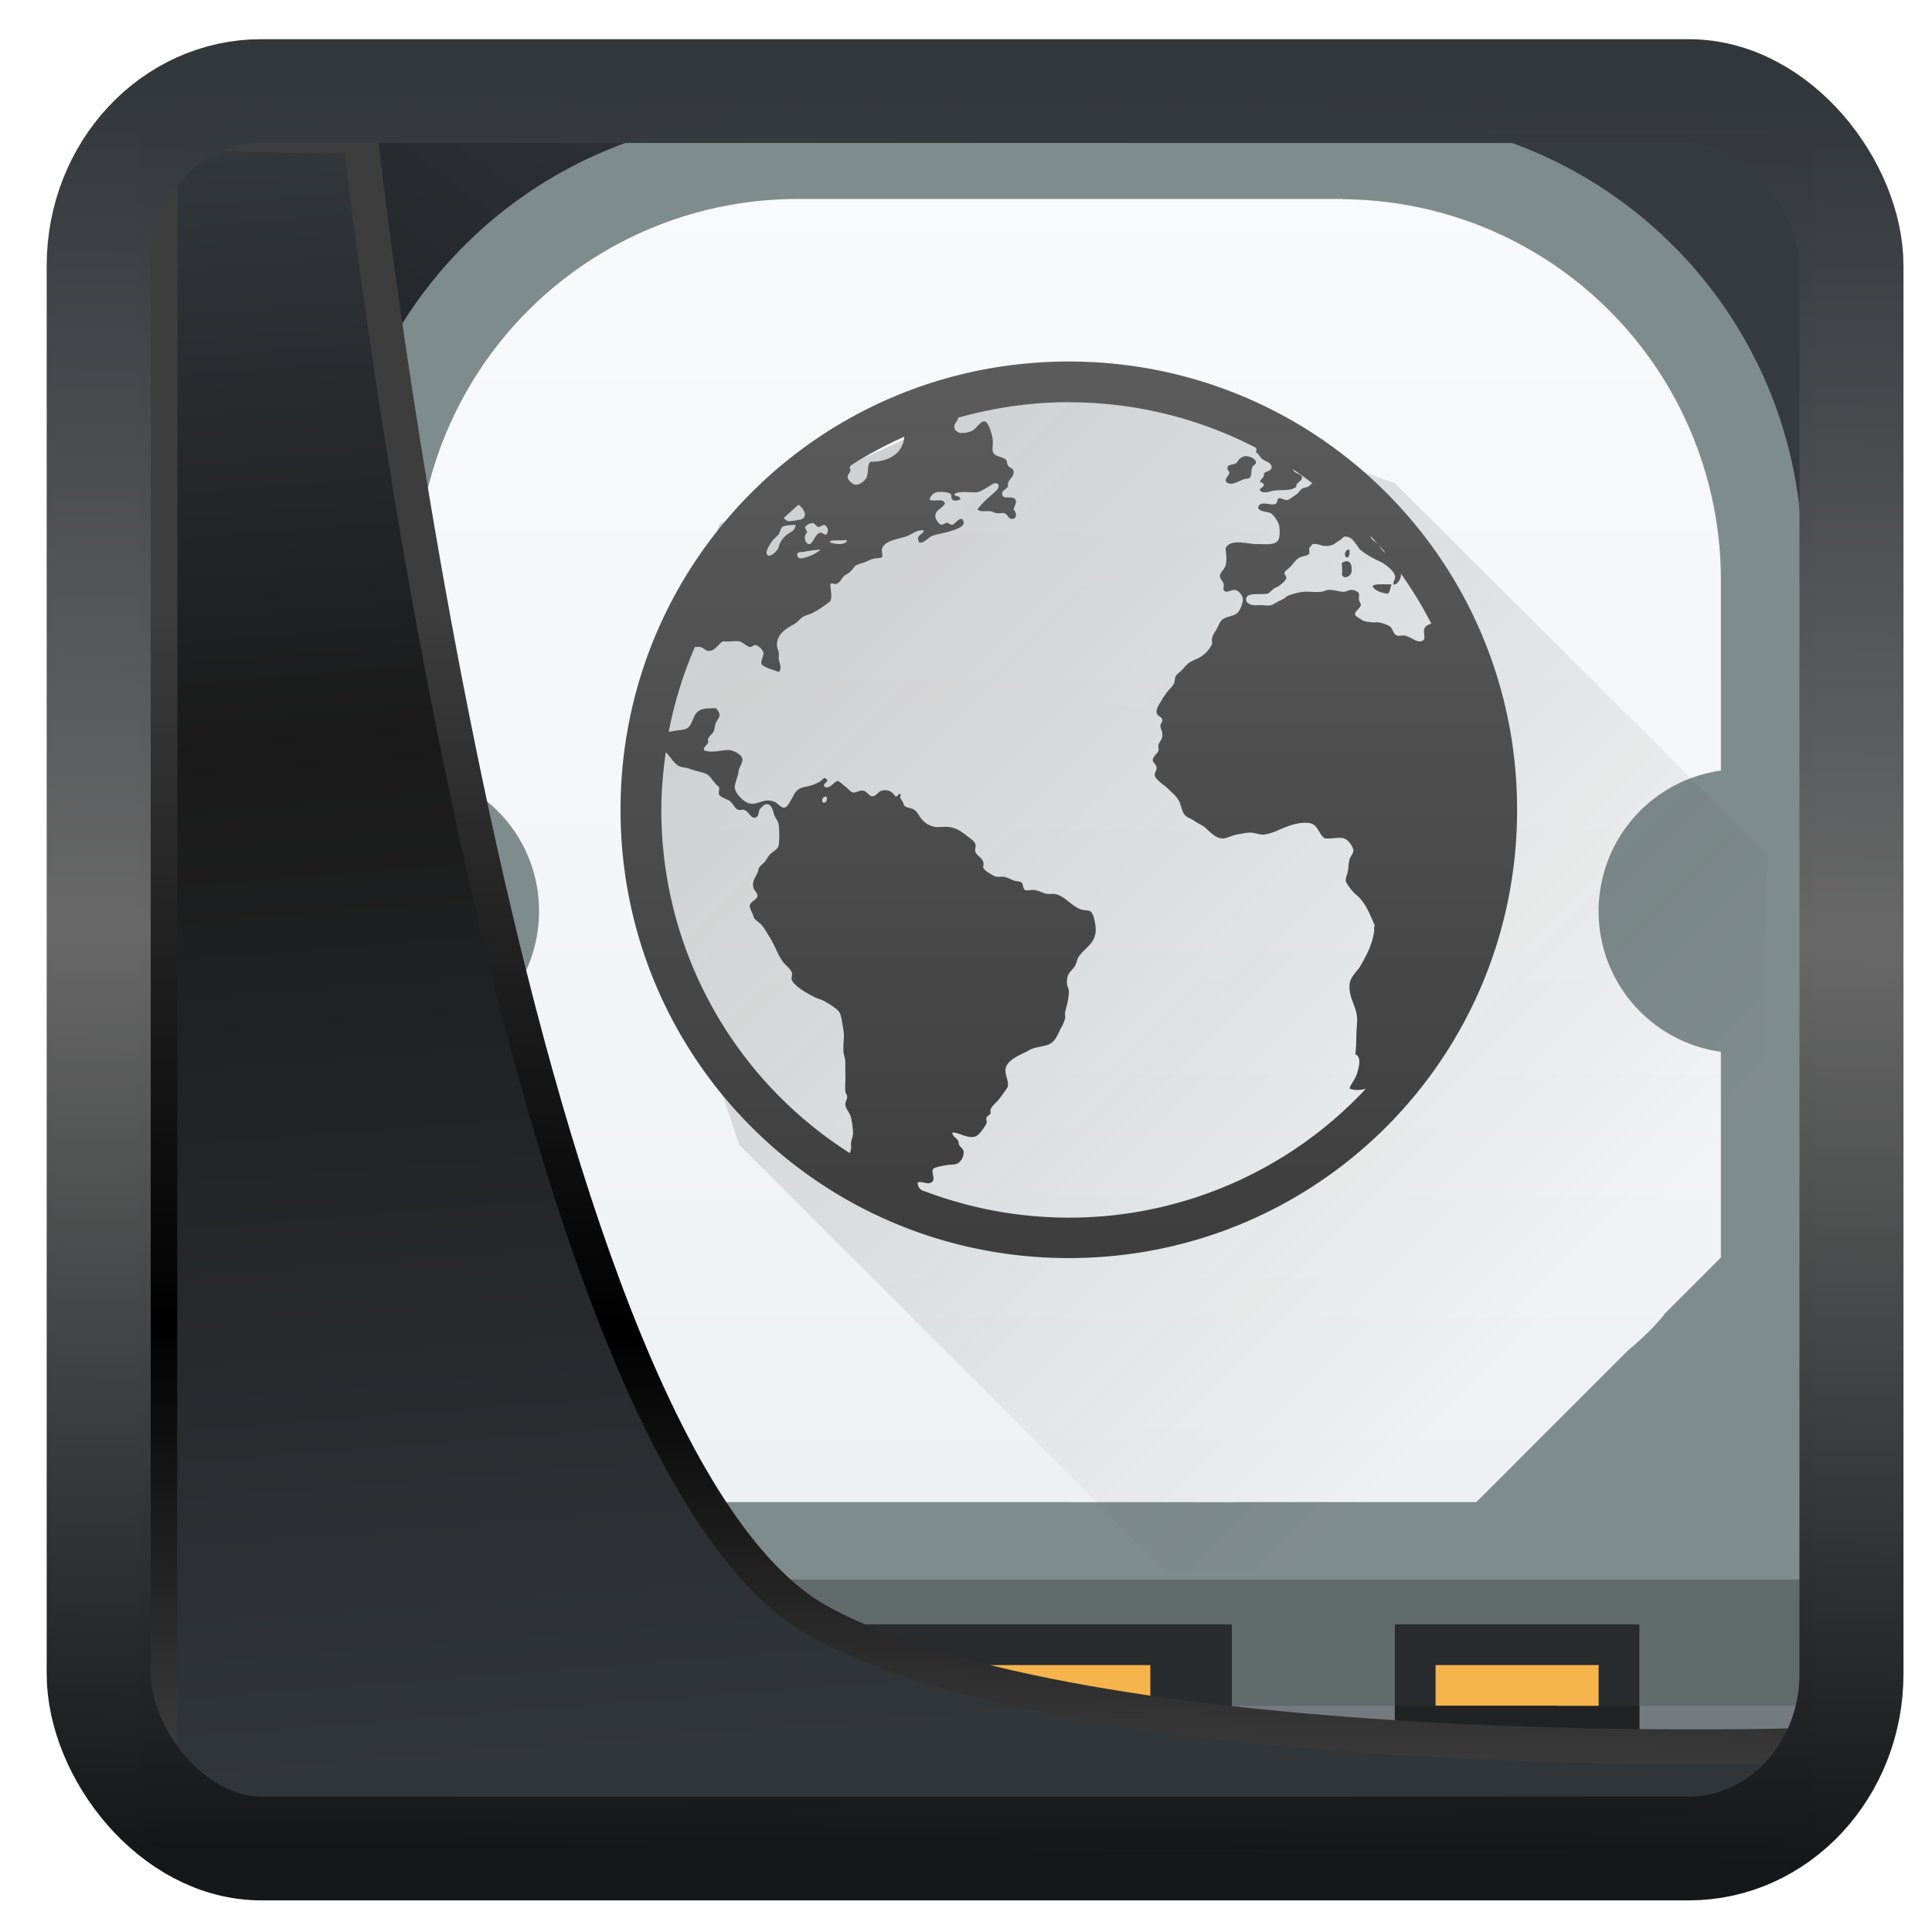 <?xml version="1.0" encoding="UTF-8" standalone="no"?>
<!-- Created with Inkscape (http://www.inkscape.org/) -->

<svg
   width="32"
   height="32"
   version="1.1"
   viewBox="0 0 32 32"
   id="svg22"
   sodipodi:docname="preferences-system-network-iscsi.svg"
   inkscape:version="1.1.2 (0a00cf5339, 2022-02-04)"
   xmlns:inkscape="http://www.inkscape.org/namespaces/inkscape"
   xmlns:sodipodi="http://sodipodi.sourceforge.net/DTD/sodipodi-0.dtd"
   xmlns:xlink="http://www.w3.org/1999/xlink"
   xmlns="http://www.w3.org/2000/svg"
   xmlns:svg="http://www.w3.org/2000/svg">
  <sodipodi:namedview
     id="namedview24"
     pagecolor="#ffffff"
     bordercolor="#666666"
     borderopacity="1.0"
     inkscape:showpageshadow="2"
     inkscape:pageopacity="0.0"
     inkscape:pagecheckerboard="0"
     inkscape:deskcolor="#d1d1d1"
     showgrid="false"
     inkscape:zoom="11.25"
     inkscape:cx="12"
     inkscape:cy="23.422222"
     inkscape:window-width="1920"
     inkscape:window-height="999"
     inkscape:window-x="0"
     inkscape:window-y="0"
     inkscape:window-maximized="1"
     inkscape:current-layer="svg22"
     inkscape:pageshadow="2" />
  <defs
     id="defs12">
    <linearGradient
       inkscape:collect="always"
       id="linearGradient917">
      <stop
         style="stop-color:#000000;stop-opacity:0.996"
         offset="0"
         id="stop913" />
      <stop
         style="stop-color:#353a3f;stop-opacity:0.996"
         offset="1"
         id="stop915" />
    </linearGradient>
    <linearGradient
       id="linearGradient1005-3-3"
       x1="5.253"
       x2="9.382"
       y1="15.383"
       y2="2.942"
       gradientTransform="matrix(1,0,0,1,1.632,-0.617)"
       gradientUnits="userSpaceOnUse">
      <stop
         stop-color="#fa8200"
         offset="0"
         id="stop2" />
      <stop
         stop-color="#ff9600"
         offset=".37"
         id="stop4" />
      <stop
         stop-color="#ffb400"
         offset="1"
         id="stop6" />
    </linearGradient>
    <filter
       id="filter4014"
       x="-0.062"
       y="-0.058"
       width="1.125"
       height="1.115"
       color-interpolation-filters="sRGB">
      <feGaussianBlur
         stdDeviation="1.094"
         id="feGaussianBlur9" />
    </filter>
    <linearGradient
       inkscape:collect="always"
       xlink:href="#linearGradient3487"
       id="linearGradient3403"
       gradientUnits="userSpaceOnUse"
       x1="6.949"
       y1="4.555"
       x2="11.215"
       y2="59.052" />
    <linearGradient
       id="linearGradient3487">
      <stop
         style="stop-color:#32373c;stop-opacity:1"
         offset="0"
         id="stop3481" />
      <stop
         id="stop3483"
         offset="0.368"
         style="stop-color:#1a1a1a;stop-opacity:1" />
      <stop
         style="stop-color:#31363b;stop-opacity:1"
         offset="1"
         id="stop3485" />
    </linearGradient>
    <linearGradient
       inkscape:collect="always"
       xlink:href="#linearGradient20604"
       id="linearGradient20558"
       gradientUnits="userSpaceOnUse"
       x1="25.802"
       y1="20.374"
       x2="25.111"
       y2="58.913" />
    <linearGradient
       id="linearGradient20604">
      <stop
         id="stop20598"
         offset="0"
         style="stop-color:#3d3d3d;stop-opacity:1" />
      <stop
         style="stop-color:#000000;stop-opacity:1"
         offset="0.618"
         id="stop20600" />
      <stop
         id="stop20602"
         offset="1"
         style="stop-color:#3d3d3d;stop-opacity:1" />
    </linearGradient>
    <filter
       inkscape:collect="always"
       style="color-interpolation-filters:sRGB"
       id="filter20720"
       x="-0.017"
       y="-0.016"
       width="1.034"
       height="1.033">
      <feGaussianBlur
         inkscape:collect="always"
         stdDeviation="0.147"
         id="feGaussianBlur20722" />
    </filter>
    <linearGradient
       gradientTransform="translate(0.361,-0.13)"
       xlink:href="#linearGradient4555"
       id="linearGradient4557"
       x1="43.5"
       y1="64.012"
       x2="44.142"
       y2="0.306"
       gradientUnits="userSpaceOnUse" />
    <linearGradient
       id="linearGradient4555">
      <stop
         style="stop-color:#141618;stop-opacity:1"
         offset="0"
         id="stop4551" />
      <stop
         id="stop4559"
         offset="0.518"
         style="stop-color:#686868;stop-opacity:1" />
      <stop
         style="stop-color:#31363b;stop-opacity:1"
         offset="1"
         id="stop4553" />
    </linearGradient>
    <filter
       style="color-interpolation-filters:sRGB"
       id="filter4601"
       x="-0.03"
       width="1.06"
       y="-0.03"
       height="1.06">
      <feGaussianBlur
         stdDeviation="0.015"
         id="feGaussianBlur4603" />
    </filter>
    <linearGradient
       inkscape:collect="always"
       xlink:href="#linearGradient917"
       id="linearGradient919"
       x1="7.401"
       y1="41.743"
       x2="33.063"
       y2="7.107"
       gradientUnits="userSpaceOnUse"
       gradientTransform="matrix(0.659,0,0,0.659,0.259,0.216)" />
    <linearGradient
       xlink:href="#a"
       id="e"
       gradientUnits="userSpaceOnUse"
       gradientTransform="matrix(1.125,0,0,1,-435.64,-499.8)"
       y1="543.8"
       x2="0"
       y2="503.8" />
    <linearGradient
       id="a"
       gradientTransform="matrix(0.587,0,0,0.538,-227.988,-270.353)"
       gradientUnits="userSpaceOnUse"
       x1="388.423"
       x2="388.423"
       y1="557.798"
       y2="505.798">
      <stop
         offset="0"
         stop-color="#7f8c8d"
         id="stop9" />
      <stop
         offset="1"
         stop-color="#afb0b3"
         id="stop11" />
    </linearGradient>
    <linearGradient
       xlink:href="#b"
       id="f"
       gradientUnits="userSpaceOnUse"
       y1="38"
       x2="0"
       y2="5" />
    <linearGradient
       id="b"
       y1="38"
       y2="5"
       x2="0"
       gradientUnits="userSpaceOnUse"
       gradientTransform="translate(40)">
      <stop
         stop-color="#eef1f2"
         id="stop2-9" />
      <stop
         offset="1"
         stop-color="#f9fafb"
         id="stop4-3" />
    </linearGradient>
    <linearGradient
       id="g"
       gradientUnits="userSpaceOnUse"
       x1="10"
       x2="24"
       xlink:href="#c"
       y1="9"
       y2="23"
       gradientTransform="matrix(1.429,0,0,1.429,1.143,1.143)" />
    <linearGradient
       id="c">
      <stop
         offset="0"
         stop-color="#292c2f"
         id="stop14" />
      <stop
         offset="1"
         stop-opacity="0"
         id="stop16" />
    </linearGradient>
    <linearGradient
       xlink:href="#d"
       id="h"
       x1="-15"
       y1="31.604"
       x2="-15"
       y2="9.897"
       gradientUnits="userSpaceOnUse"
       gradientTransform="translate(40,-0.066)" />
    <linearGradient
       id="d"
       gradientUnits="userSpaceOnUse"
       x1="16"
       x2="16"
       y1="22"
       y2="6"
       gradientTransform="matrix(1.429,0,0,1.429,1.143,1.143)">
      <stop
         offset="0"
         stop-color="#3e3e3e"
         id="stop20" />
      <stop
         offset="1"
         stop-color="#5c5c5c"
         id="stop22" />
    </linearGradient>
  </defs>
  <rect
     style="display:inline;fill:url(#linearGradient919);fill-opacity:1;fill-rule:evenodd;stroke:none;stroke-width:0.611;stroke-linejoin:round;stroke-miterlimit:7.8"
     id="rect1192"
     width="27.714"
     height="28.127"
     x="2.341"
     y="2.204"
     ry="0"
     inkscape:label="arriere" />
  <g
     id="g859"
     transform="matrix(0.675,0,0,0.675,1.503,-0.771)">
    <path
       d="M 16.838,4 A 10.809,10.809 0 0 0 9.168,7.168 10.809,10.809 0 0 0 6,14.838 V 44 H 42 V 29.773 H 41.996 V 14.838 A 10.81,10.81 0 0 0 38.828,7.168 10.809,10.809 0 0 0 31.158,4 Z"
       id="path28"
       style="fill:url(#e)"
       inkscape:connector-curvature="0" />
    <path
       d="M 6,39.9 H 42 V 44 H 6 Z"
       id="path30"
       inkscape:connector-curvature="0"
       style="fill:#626b6c" />
    <path
       d="m 6,43 h 36 v 1 H 6 Z"
       id="path32"
       inkscape:connector-curvature="0"
       style="fill:#737b81" />
    <g
       id="g36"
       style="fill:#292c2e;stroke-width:0.1">
      <path
         d="m 16,41 h 12 v 3 H 16 Z m 16,0 h 6 v 3 h -6 z"
         id="path34"
         inkscape:connector-curvature="0" />
    </g>
    <path
       d="M 17.367,6.025 A 9.34,9.34 0 0 0 8,15.392 v 4.659 c 1.698,0.243 3,1.684 3,3.451 a 3.48,3.48 0 0 1 -3,3.45 V 32 l 1.459,1.486 0.012,0.014 c 0.02,0.024 0.048,0.044 0.07,0.068 L 13.895,38 H 23.957 L 24,38.002 h 4.088 V 38 H 34 l 3.719,-3.719 c 0.292,-0.245 0.567,-0.502 0.81,-0.781 0.037,-0.043 0.068,-0.09 0.104,-0.133 L 40,32 v -5.049 a 3.48,3.48 0 0 1 -3,-3.449 3.483,3.483 0 0 1 3,-3.451 V 15.393 A 9.345,9.345 0 0 0 34.285,6.76 9.376,9.376 0 0 0 30.738,6.031 C 30.729,6.03 30.721,6.025 30.711,6.025 Z"
       id="path38"
       style="fill:url(#f)"
       inkscape:connector-curvature="0" />
    <path
       d="m 18,42 v 1 h 8 v -1 z m 15,0 v 1 h 3 v 1 h 1 v -2 z"
       id="path40"
       inkscape:connector-curvature="0"
       style="fill:#f6b44d" />
    <g
       id="g44"
       style="fill:#202324">
      <path
         d="m 16,43 h 12 v 1 H 16 Z m 16,0 h 6 v 1 h -6 z"
         id="path42"
         inkscape:connector-curvature="0" />
    </g>
    <path
       d="M 26.394,39.714 H 41.143 V 22.11 L 32,13 24,10.08 15.429,14 13.2,21.143 l 2.713,8.088 z"
       id="path46"
       style="opacity:0.2;fill:url(#g)"
       inkscape:connector-curvature="0" />
    <path
       d="m 24,10.013 c -6.094,0 -11,4.906 -11,11 0,6.094 4.906,11 11,11 6.094,0 11,-4.906 11,-11 0,-6.094 -4.906,-11 -11,-11 m 0,1 c 1.662,0 3.222,0.408 4.598,1.12 a 0.609,0.609 0 0 1 0,0.112 c 0.058,0.026 0.091,0.134 0.189,0.188 0.036,0.02 0.06,0.03 0.094,0.047 0.058,0.032 0.106,0.085 0.094,0.141 -0.016,0.082 -0.132,0.08 -0.188,0.14 0.008,0.115 -0.064,0.11 -0.094,0.188 0.018,0.05 0.086,0.034 0.094,0.094 -0.01,0.064 -0.118,0.073 -0.094,0.14 0.108,0.083 0.226,0.013 0.328,0 0.224,-0.029 0.423,0.013 0.561,-0.095 -0.018,-0.106 0.153,-0.138 0.141,-0.234 -0.01,-0.072 -0.134,-0.089 -0.188,-0.139 -0.012,-0.01 -0.028,-0.039 -0.041,-0.06 0.165,0.107 0.322,0.225 0.48,0.343 -0.039,0.032 -0.071,0.072 -0.111,0.09 -0.042,0.018 -0.103,0.023 -0.141,0.047 -0.056,0.038 -0.077,0.097 -0.141,0.14 -0.046,0.031 -0.186,0.14 -0.234,0.14 -0.058,0 -0.146,-0.059 -0.188,-0.045 -0.06,0.018 -0.026,0.115 -0.094,0.14 -0.132,0.047 -0.376,-0.105 -0.422,0.093 0.056,0.114 0.228,0.08 0.328,0.141 a 0.73,0.73 0 0 1 0.188,0.281 0.904,0.904 0 0 1 0,0.328 c -0.062,0.16 -0.238,0.145 -0.422,0.141 h -0.141 c -0.31,-0.02 -0.608,-0.128 -0.748,0.094 0.01,0.17 0.038,0.274 0,0.422 -0.028,0.108 -0.147,0.187 -0.141,0.281 0.002,0.048 0.082,0.122 0.094,0.188 0.008,0.036 -0.016,0.11 0,0.141 0.052,0.098 0.189,-0.016 0.281,0 0.088,0.014 0.189,0.136 0.189,0.234 0,0.07 -0.052,0.213 -0.096,0.281 -0.088,0.132 -0.249,0.116 -0.375,0.188 -0.104,0.06 -0.125,0.18 -0.188,0.283 -0.066,0.112 -0.12,0.168 -0.094,0.328 a 0.734,0.734 0 0 1 -0.377,0.375 c -0.054,0.024 -0.137,0.058 -0.188,0.094 a 0.922,0.922 0 0 0 -0.141,0.141 c -0.07,0.078 -0.149,0.128 -0.188,0.188 -0.028,0.046 -0.017,0.126 -0.047,0.188 -0.044,0.084 -0.132,0.15 -0.188,0.234 -0.026,0.04 -0.066,0.09 -0.094,0.141 -0.064,0.116 -0.153,0.226 -0.141,0.328 0.01,0.098 0.135,0.102 0.141,0.188 0.006,0.048 -0.049,0.087 -0.047,0.14 0.002,0.075 0.041,0.128 0.047,0.188 0.014,0.148 -0.066,0.18 -0.094,0.281 -0.014,0.048 0.012,0.103 0,0.141 -0.024,0.074 -0.139,0.144 -0.141,0.232 -0.002,0.062 0.088,0.101 0.094,0.19 0.004,0.06 -0.057,0.131 -0.045,0.187 0.022,0.108 0.244,0.244 0.328,0.328 0.114,0.114 0.231,0.208 0.281,0.328 0.042,0.102 0.063,0.252 0.141,0.328 0.058,0.056 0.16,0.081 0.234,0.14 0.07,0.053 0.158,0.082 0.232,0.14 0.122,0.096 0.275,0.295 0.469,0.281 0.102,-0.01 0.214,-0.074 0.328,-0.094 0.118,-0.02 0.255,-0.057 0.375,-0.045 0.092,0.01 0.187,0.051 0.283,0.045 0.1,-0.01 0.214,-0.044 0.328,-0.094 0.198,-0.086 0.507,-0.229 0.795,-0.188 0.22,0.032 0.223,0.277 0.377,0.375 0.176,0.016 0.327,-0.034 0.467,0 0.106,0.026 0.224,0.2 0.234,0.283 0.01,0.086 -0.082,0.178 -0.094,0.232 -0.028,0.116 -0.027,0.254 -0.047,0.328 -0.016,0.058 -0.047,0.13 -0.045,0.188 0,0.052 0.087,0.166 0.141,0.234 0.066,0.084 0.152,0.142 0.232,0.234 0.146,0.168 0.226,0.387 0.328,0.61 0.026,0.055 -0.024,0.07 0,0.14 -0.044,0.336 -0.155,0.566 -0.375,0.938 -0.104,0.12 -0.236,0.272 -0.234,0.422 -0.008,0.36 0.204,0.541 0.188,0.89 -0.036,0.467 -0.009,0.546 -0.045,0.796 0.158,0.08 0.091,0.301 0.045,0.467 -0.068,0.198 -0.149,0.245 -0.188,0.377 0.124,0.054 0.26,0.04 0.398,0.01 a 9.96,9.96 0 0 1 -7.293,3.158 10.01,10.01 0 0 1 -3.482,-0.63 c -0.04,-0.017 -0.084,-0.026 -0.123,-0.048 a 0.198,0.198 0 0 1 -0.094,-0.188 c 0.104,-0.044 0.301,0.1 0.377,-0.047 0.038,-0.07 -0.05,-0.21 0,-0.28 0.036,-0.049 0.254,-0.083 0.328,-0.095 0.106,-0.018 0.221,-0.01 0.281,-0.047 a 0.327,0.327 0 0 0 0.141,-0.28 c -0.006,-0.059 -0.048,-0.09 -0.094,-0.142 -0.038,-0.044 -0.021,-0.099 -0.047,-0.139 -0.048,-0.07 -0.121,-0.085 -0.141,-0.188 0.144,-0.028 0.355,0.152 0.563,0.094 0.098,-0.028 0.235,-0.236 0.281,-0.328 0.014,-0.028 -0.016,-0.107 0,-0.14 0.018,-0.039 0.09,-0.075 0.096,-0.095 0.014,-0.054 -0.012,-0.06 0,-0.094 0.036,-0.102 0.127,-0.16 0.188,-0.234 0.046,-0.056 0.099,-0.13 0.141,-0.188 0.048,-0.062 0.062,-0.087 0.094,-0.14 0.03,-0.183 -0.091,-0.308 -0.047,-0.468 0.048,-0.18 0.295,-0.295 0.469,-0.377 0.06,-0.028 0.138,-0.076 0.188,-0.094 0.12,-0.042 0.263,-0.054 0.375,-0.094 0.188,-0.068 0.236,-0.25 0.328,-0.422 a 0.85,0.85 0 0 0 0.096,-0.234 c 0.008,-0.052 -0.01,-0.079 0,-0.139 0.01,-0.06 0.029,-0.123 0.045,-0.189 0.022,-0.086 0.047,-0.23 0.047,-0.326 0,-0.08 -0.045,-0.117 -0.047,-0.189 -0.014,-0.26 0.091,-0.28 0.188,-0.422 0.048,-0.07 0.06,-0.182 0.094,-0.232 0.162,-0.24 0.442,-0.34 0.422,-0.705 -0.008,-0.12 -0.051,-0.384 -0.139,-0.422 -0.05,-0.022 -0.16,-0.017 -0.234,-0.045 -0.236,-0.088 -0.41,-0.357 -0.656,-0.377 h -0.141 c -0.096,0 -0.218,-0.082 -0.326,-0.094 -0.068,-0.01 -0.194,0.02 -0.234,0 -0.062,-0.03 -0.044,-0.154 -0.094,-0.188 -0.04,-0.028 -0.127,-0.025 -0.189,-0.047 -0.098,-0.038 -0.167,-0.086 -0.281,-0.094 -0.036,0 -0.101,0.01 -0.141,0 -0.062,-0.01 -0.13,-0.058 -0.188,-0.094 -0.072,-0.044 -0.111,-0.077 -0.141,-0.139 0.066,-0.216 -0.144,-0.25 -0.188,-0.377 -0.02,-0.058 0.02,-0.136 0,-0.188 -0.026,-0.074 -0.106,-0.126 -0.188,-0.188 -0.144,-0.112 -0.263,-0.208 -0.469,-0.234 -0.092,-0.01 -0.218,0.01 -0.328,0 A 0.534,0.534 0 0 1 20.394,21.246 C 20.31,21.148 20.28,21.058 20.206,21.012 20.136,20.968 20.02,20.964 19.972,20.918 19.95,20.898 19.947,20.87 19.927,20.824 c -0.036,-0.072 -0.091,-0.1 -0.047,-0.189 -0.08,-0.04 -0.053,0.063 -0.139,0.047 -0.078,-0.11 -0.152,-0.175 -0.328,-0.14 -0.08,0.015 -0.14,0.138 -0.234,0.14 -0.078,0 -0.132,-0.127 -0.234,-0.14 -0.078,-0.01 -0.18,0.058 -0.234,0.046 -0.086,-0.016 -0.11,-0.089 -0.188,-0.14 -0.058,-0.039 -0.156,-0.142 -0.188,-0.14 -0.1,0 -0.19,0.213 -0.328,0.14 -0.068,-0.087 0.125,-0.109 0.045,-0.189 -0.06,-0.06 -0.091,0.015 -0.139,0.047 A 0.87,0.87 0 0 1 17.725,20.4 c -0.138,0.052 -0.22,0.038 -0.328,0.094 -0.1,0.052 -0.131,0.132 -0.189,0.234 -0.046,0.084 -0.118,0.228 -0.188,0.232 -0.084,0.01 -0.158,-0.107 -0.234,-0.139 -0.23,-0.1 -0.371,0.043 -0.561,0.045 -0.176,0 -0.43,-0.256 -0.422,-0.422 0.006,-0.102 0.082,-0.249 0.094,-0.375 0.01,-0.1 0.092,-0.19 0.094,-0.283 0.002,-0.122 -0.203,-0.218 -0.283,-0.232 -0.188,-0.034 -0.44,0.084 -0.654,0 -0.04,-0.068 0.07,-0.123 0.094,-0.189 0.014,-0.038 -0.014,-0.052 0,-0.094 0.024,-0.064 0.109,-0.12 0.139,-0.188 0.022,-0.052 0.025,-0.124 0.047,-0.188 0.026,-0.072 0.088,-0.136 0.094,-0.188 0.008,-0.068 -0.04,-0.145 -0.094,-0.189 -0.166,0.01 -0.281,0 -0.377,0.047 -0.216,0.098 -0.157,0.401 -0.375,0.47 -0.074,0.023 -0.197,0.03 -0.281,0.044 -0.037,0.01 -0.078,0.013 -0.119,0.023 0.14,-0.726 0.356,-1.424 0.643,-2.084 0.048,0 0.098,-0.01 0.131,0 0.076,0.014 0.123,0.088 0.189,0.094 0.184,0.014 0.223,-0.154 0.375,-0.234 0.156,0.022 0.235,-0.016 0.377,0 0.096,0.01 0.205,0.135 0.281,0.141 0.064,0 0.081,-0.057 0.141,-0.047 0.06,0.01 0.178,0.116 0.188,0.188 0.01,0.09 -0.073,0.183 -0.047,0.283 0.094,0.096 0.288,0.132 0.422,0.188 0.088,-0.072 0.014,-0.224 0,-0.328 -0.002,-0.046 0.006,-0.099 0,-0.14 -0.01,-0.073 -0.045,-0.127 -0.045,-0.189 0,-0.286 0.23,-0.404 0.422,-0.516 0.082,-0.048 0.162,-0.152 0.234,-0.188 0.102,-0.05 0.15,-0.046 0.234,-0.094 a 2.98,2.98 0 0 0 0.422,-0.283 c 0.054,-0.13 -0.006,-0.294 0,-0.422 0.054,-0.034 0.081,0.01 0.139,0 0.092,-0.02 0.137,-0.136 0.189,-0.188 0.03,-0.03 0.103,-0.064 0.139,-0.094 0.092,-0.072 0.108,-0.156 0.188,-0.188 0.028,-0.01 0.097,-0.035 0.141,-0.047 0.06,-0.016 0.138,-0.06 0.234,-0.094 0.062,-0.022 0.21,-0.02 0.234,-0.045 0.03,-0.03 -0.008,-0.143 0,-0.189 0.048,-0.226 0.407,-0.25 0.609,-0.326 0.14,-0.054 0.266,-0.17 0.422,-0.14 -0.03,0.107 -0.167,0.103 -0.141,0.233 0.034,0.182 0.264,-0.068 0.328,-0.094 0.122,-0.052 0.356,-0.083 0.516,-0.14 0.14,-0.05 0.366,-0.12 0.234,-0.282 -0.11,-0.01 -0.138,0.1 -0.234,0.14 -0.066,0.01 -0.083,-0.042 -0.139,-0.046 -0.054,0 -0.087,0.055 -0.141,0.045 -0.054,-0.01 -0.133,-0.124 -0.141,-0.188 -0.022,-0.168 0.166,-0.204 0.234,-0.328 -0.046,-0.152 -0.247,-0.034 -0.375,-0.094 a 0.226,0.226 0 0 1 0.188,-0.188 c 0.086,-0.014 0.276,0 0.328,0.045 0.03,0.026 -10e-4,0.1 0.045,0.141 0.052,0.046 0.121,0.01 0.189,0 0.024,-0.114 -0.161,-0.067 -0.141,-0.14 0.136,-0.089 0.397,-0.024 0.563,-0.046 0.096,-0.014 0.195,-0.095 0.281,-0.14 0.08,-0.047 0.15,-0.122 0.234,-0.046 0.024,0.082 -0.048,0.146 -0.094,0.188 -0.154,0.136 -0.302,0.264 -0.422,0.422 0.074,0.072 0.204,0.031 0.328,0.045 0.048,0.01 0.089,0.04 0.139,0.047 0.06,0.01 0.141,-0.01 0.189,0 0.084,0.02 0.103,0.141 0.188,0.141 0.136,0 0.123,-0.142 0.045,-0.234 0.024,-0.094 0.081,-0.168 0.047,-0.234 -0.062,-0.124 -0.316,0.017 -0.328,-0.14 -0.008,-0.1 0.105,-0.113 0.141,-0.189 -0.016,-0.192 0.159,-0.2 0.139,-0.375 -0.01,-0.072 -0.089,-0.073 -0.139,-0.14 -0.026,-0.037 -0.017,-0.116 -0.047,-0.142 -0.104,-0.088 -0.316,-0.064 -0.328,-0.232 -0.006,-0.1 0.014,-0.175 0,-0.283 -0.014,-0.102 -0.099,-0.402 -0.188,-0.422 -0.112,-0.024 -0.194,0.172 -0.328,0.234 a 0.576,0.576 0 0 1 -0.281,0.047 c -0.048,-0.01 -0.135,-0.049 -0.141,-0.14 -0.01,-0.107 0.074,-0.123 0.094,-0.235 0.862,-0.24 1.767,-0.379 2.707,-0.379 m -4.03,0.847 c -0.029,0.411 -0.396,0.624 -0.828,0.613 -0.092,0.088 -0.044,0.253 -0.094,0.375 -0.042,0.102 -0.179,0.197 -0.281,0.19 -0.074,-0.01 -0.188,-0.12 -0.188,-0.19 0,-0.086 0.119,-0.134 0.045,-0.232 0.003,-0.02 0.03,-0.04 0.051,-0.063 a 9.92,9.92 0 0 1 1.295,-0.693 m 8.348,0.477 c -0.037,0.01 -0.057,0.026 -0.09,0.045 -0.076,0.046 -0.083,0.12 -0.141,0.141 -0.082,0.03 -0.175,0.02 -0.188,0.094 -0.01,0.062 0.049,0.083 0.047,0.14 -0.03,0.073 -0.078,0.096 -0.094,0.187 0.102,0.166 0.341,-0.01 0.467,-0.045 0.056,-0.016 0.111,0 0.141,-0.047 0.034,-0.054 0.019,-0.156 0.045,-0.232 0.028,-0.084 0.104,-0.067 0.094,-0.14 -0.008,-0.075 -0.157,-0.154 -0.281,-0.142 M 17.364,13.53 c 0.097,0.05 0.261,0.275 0.074,0.355 -0.02,0.01 -0.28,0.055 -0.328,0.045 -0.039,-0.01 -0.071,-0.04 -0.104,-0.076 0.115,-0.112 0.237,-0.218 0.357,-0.324 m 0.354,0.447 c 0.048,0 0.085,0.09 0.141,0.094 0.054,0 0.109,-0.057 0.141,-0.047 0.084,0.022 0.125,0.172 0.045,0.234 -0.066,0.01 -0.091,-0.055 -0.139,-0.045 -0.136,0.024 -0.181,0.29 -0.283,0.281 -0.096,-0.01 -0.143,-0.21 -0.045,-0.28 0.002,-0.06 -0.051,-0.082 -0.047,-0.142 0.03,-0.038 0.108,-0.1 0.188,-0.094 z m -0.467,0.047 c 0.028,0 0.035,-0.012 0.045,0 -0.014,0.106 -0.057,0.14 -0.139,0.19 a 0.567,0.567 0 0 0 -0.283,0.374 c -0.014,0.054 -0.164,0.201 -0.232,0.188 -0.158,-0.034 0.058,-0.329 0.094,-0.375 0.04,-0.05 0.093,-0.085 0.139,-0.14 0.046,-0.057 0.05,-0.157 0.094,-0.189 0.048,-0.034 0.199,-0.05 0.283,-0.047 z m 14.15,0.268 c 0.063,0.07 0.128,0.138 0.189,0.21 -0.063,-0.075 -0.166,-0.103 -0.189,-0.21 m -0.611,0.02 c 0.158,-0.01 0.256,0.184 0.328,0.28 0.06,0.078 0.23,0.18 0.328,0.234 0.056,0.03 0.125,0.066 0.188,0.094 0.13,0.058 0.369,0.247 0.375,0.375 0.002,0.064 -0.055,0.13 -0.045,0.19 0.098,0.015 0.185,-0.137 0.188,-0.235 a 0.089,0.089 0 0 0 -0.018,-0.053 c 0.283,0.396 0.538,0.812 0.762,1.248 -0.088,0.026 -0.164,0.068 -0.178,0.154 -0.02,0.112 0.074,0.261 -0.094,0.281 -0.106,0.014 -0.231,-0.109 -0.377,-0.14 -0.06,-0.015 -0.14,0.015 -0.188,0 -0.11,-0.039 -0.094,-0.167 -0.188,-0.233 a 0.813,0.813 0 0 0 -0.283,-0.094 c -0.054,-0.01 -0.083,0.01 -0.139,0 -0.068,-0.01 -0.178,-0.013 -0.234,-0.047 -0.054,-0.034 -0.173,-0.095 -0.188,-0.14 -0.022,-0.075 0.135,-0.17 0.139,-0.233 0.004,-0.048 -0.035,-0.069 -0.045,-0.14 -0.008,-0.045 0.01,-0.114 0,-0.142 -0.014,-0.052 -0.107,-0.092 -0.189,-0.094 -0.072,0 -0.126,0.047 -0.188,0.047 -0.088,0 -0.265,-0.057 -0.375,-0.047 -0.066,0.01 -0.127,0.043 -0.189,0.047 -0.174,0.014 -0.286,-0.01 -0.422,0 a 1.54,1.54 0 0 0 -0.375,0.094 c -0.046,0.022 -0.081,0.064 -0.141,0.094 a 2.186,2.186 0 0 1 -0.094,0.045 c -0.056,0.026 -0.134,0.082 -0.188,0.096 -0.078,0.02 -0.186,-0.01 -0.328,0 -0.102,0.01 -0.279,-0.019 -0.281,-0.14 -0.002,-0.187 0.34,-0.11 0.516,-0.142 0.066,-0.014 0.108,-0.093 0.188,-0.139 0.038,-0.022 0.058,-0.023 0.094,-0.047 0.06,-0.042 0.178,-0.14 0.188,-0.188 0.008,-0.044 -0.051,-0.109 -0.045,-0.14 0.008,-0.043 0.085,-0.086 0.139,-0.14 0.084,-0.084 0.13,-0.18 0.234,-0.234 0.07,-0.038 0.202,-0.038 0.234,-0.094 0.008,-0.064 -0.002,-0.083 0,-0.14 0.044,-0.04 0.058,-0.087 0.094,-0.095 0.108,-0.024 0.202,0.051 0.328,0.045 0.054,0 0.13,-0.01 0.188,-0.045 0.048,-0.032 0.093,-0.07 0.141,-0.094 0.052,-0.028 0.077,-0.09 0.141,-0.094 m -12.514,0.096 h 0.143 c 0.05,0 0.119,-0.02 0.139,0 -0.032,0.132 -0.318,0.093 -0.422,0.045 0.006,-0.05 0.077,-0.039 0.141,-0.045 m 13.314,0.096 c 0.057,0.067 0.116,0.131 0.172,0.2 -0.009,0 -0.023,-0.01 -0.031,-0.015 -0.056,-0.044 -0.085,-0.118 -0.141,-0.186 m -13.783,0.14 c 0.034,0 0.06,-0.015 0.096,0 a 1.07,1.07 0 0 1 -0.377,0.187 c -0.076,0.024 -0.173,0.037 -0.188,-0.047 -0.016,-0.104 0.073,-0.084 0.141,-0.094 0.088,-0.01 0.224,-0.043 0.326,-0.045 z m 13.03,0 c -0.066,0.021 -0.098,0.17 0,0.187 0.046,-0.028 0.059,-0.104 0.047,-0.188 -0.026,-0.028 -0.027,-0.01 -0.047,0 m -0.045,0.281 c -0.032,0.01 -0.06,0.01 -0.094,0.045 0.002,0.112 0.022,0.185 0,0.283 0.064,0.124 0.2,0.037 0.232,-0.047 0.038,-0.208 -0.043,-0.307 -0.139,-0.28 m 0.889,0.562 c -0.088,0 -0.18,0 -0.232,0.045 0.074,0.12 0.209,0.158 0.375,0.188 0.06,-0.044 0.066,-0.156 0.094,-0.232 H 31.684 Z M 14.109,19.6 c 0.113,0.101 0.191,0.272 0.326,0.34 0.05,0.025 0.123,0.032 0.188,0.046 0.052,0.01 0.091,0.03 0.141,0.045 0.106,0.036 0.244,0.058 0.328,0.096 0.128,0.056 0.218,0.262 0.328,0.326 0.006,0.064 -0.02,0.141 0,0.19 0.052,0.07 0.15,0.092 0.234,0.138 0.102,0.056 0.136,0.19 0.232,0.234 0.034,0.014 0.089,-0.016 0.141,0 0.132,0.04 0.169,0.221 0.283,0.188 0.074,-0.022 0.082,-0.116 0.094,-0.188 0.05,-0.054 0.11,-0.14 0.188,-0.14 0.124,0 0.142,0.16 0.188,0.282 0.026,0.068 0.076,0.116 0.094,0.188 0.03,0.124 0.026,0.49 0,0.563 -0.032,0.092 -0.158,0.132 -0.234,0.232 -0.036,0.048 -0.066,0.11 -0.094,0.141 -0.048,0.06 -0.103,0.087 -0.139,0.141 -0.02,0.03 -0.029,0.097 -0.047,0.14 -0.06,0.127 -0.144,0.222 -0.094,0.376 0.02,0.062 0.094,0.114 0.094,0.188 0,0.088 -0.173,0.138 -0.188,0.234 -0.01,0.07 0.072,0.187 0.094,0.281 0.016,0.07 0.146,0.142 0.188,0.188 0.07,0.078 0.125,0.183 0.189,0.283 0.126,0.194 0.202,0.42 0.326,0.61 0.066,0.097 0.19,0.176 0.234,0.28 0.022,0.052 -0.02,0.14 0,0.188 0.072,0.162 0.401,0.342 0.563,0.422 0.076,0.038 0.164,0.056 0.234,0.096 0.106,0.06 0.321,0.187 0.375,0.281 0.048,0.084 0.07,0.288 0.094,0.422 0.03,0.176 -0.008,0.326 0,0.516 0.006,0.104 0.047,0.177 0.047,0.281 0,0.036 0.002,0.105 0,0.141 -0.002,0.124 0.01,0.25 0,0.375 a 1.19,1.19 0 0 0 0,0.19 c 0.006,0.061 0.041,0.084 0.045,0.138 0.004,0.058 -0.051,0.143 -0.045,0.19 0.014,0.125 0.117,0.21 0.141,0.325 0.02,0.092 0.057,0.312 0.045,0.422 -0.008,0.058 -0.037,0.125 -0.045,0.19 -0.006,0.05 0.008,0.092 0,0.138 a 0.714,0.714 0 0 1 -0.029,0.121 9.967,9.967 0 0 1 -4.627,-8.432 c 0,-0.479 0.045,-0.946 0.109,-1.406 m 3.891,1.096 c 0.096,-0.044 0.078,0.13 0,0.141 -0.074,0.01 -0.072,-0.107 0,-0.14"
       id="path48"
       style="color:#000000;fill:url(#h)"
       inkscape:connector-curvature="0" />
  </g>
  <path
     style="display:inline;mix-blend-mode:normal;fill:url(#linearGradient3403);fill-opacity:1;stroke:url(#linearGradient20558);stroke-width:1.162;stroke-linecap:butt;stroke-linejoin:round;stroke-miterlimit:4;stroke-dasharray:none;stroke-opacity:1;filter:url(#filter20720)"
     d="M 4.704,3.981 4.691,60.802 H 58.595 l 1.022,-2.866 c 0,0 -23.875,0.766 -32.844,-4.14 C 16.258,48.042 11.401,4.098 11.401,4.098 Z"
     id="path1686"
     sodipodi:nodetypes="ccccscc"
     transform="matrix(0.495,0,0,0.495,0.324,0.232)"
     inkscape:label="folder" />
  <rect
     style="display:inline;fill:none;fill-opacity:1;stroke:url(#linearGradient4557);stroke-width:3.714;stroke-linejoin:round;stroke-miterlimit:7.8;stroke-dasharray:none;stroke-opacity:0.995;filter:url(#filter4601)"
     id="rect4539"
     width="62.567"
     height="62.867"
     x="1.032"
     y="0.596"
     ry="6.245"
     rx="5.803"
     transform="matrix(0.464,0,0,0.463,1.156,1.233)"
     inkscape:label="contour" />
</svg>
